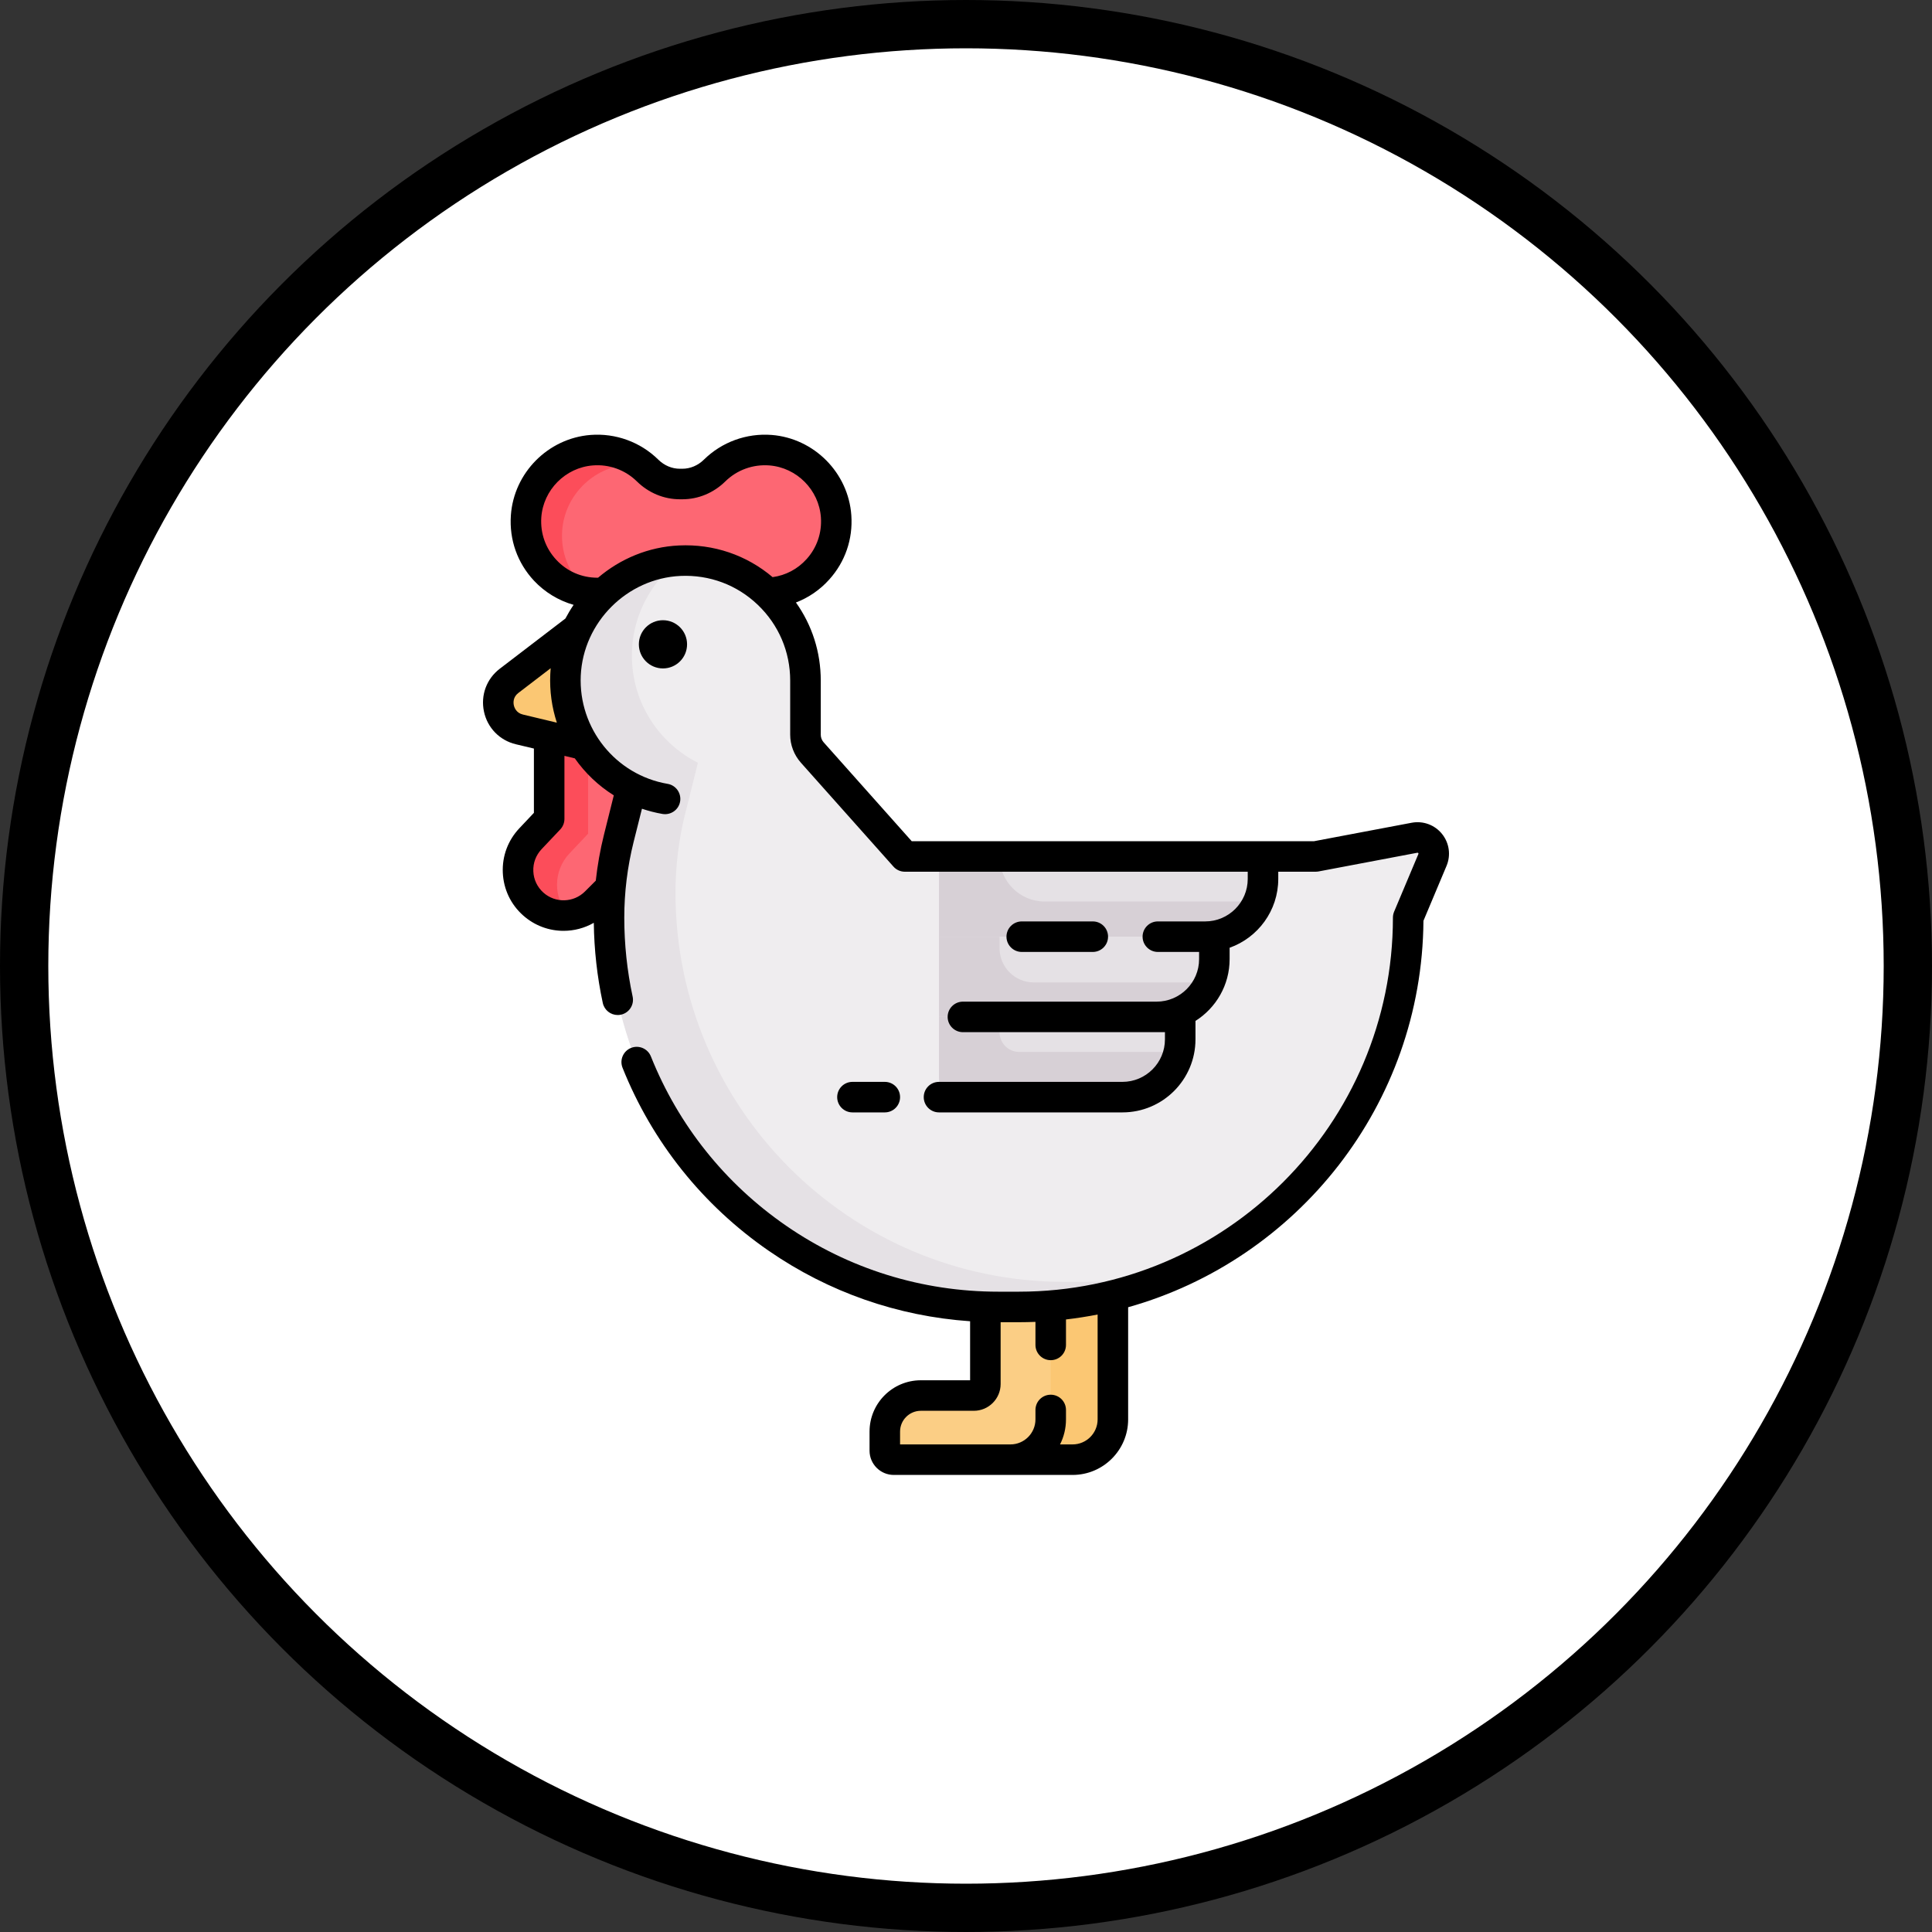 <svg width="40" height="40" viewBox="0 0 40 40" fill="none" xmlns="http://www.w3.org/2000/svg">
<rect x="0" y="0" width="40" height="40" fill="#333333" stroke="none"/>
<circle cx="20" cy="20" r="19.5" fill="white" stroke="black"/>
<path d="M23.041 27.059V29.387C23.041 29.847 22.668 30.221 22.207 30.221H19.605V29.299H21.323V24.693H23.041V27.059Z" fill="#FBC773"/>
<path d="M21.754 27.059V29.387C21.754 29.847 21.381 30.221 20.92 30.221H18.505C18.402 30.221 18.319 30.137 18.319 30.035V29.639C18.319 29.227 18.653 28.893 19.065 28.893H20.162C20.294 28.893 20.401 28.786 20.401 28.654V27.059V24.693H21.754V27.059Z" fill="#FBCE85"/>
<path d="M15.888 12.276C16.715 12.246 17.369 11.538 17.311 10.691C17.261 9.966 16.677 9.377 15.952 9.32C15.501 9.286 15.089 9.453 14.796 9.741C14.617 9.917 14.378 10.021 14.126 10.021H14.077C13.825 10.021 13.586 9.917 13.407 9.741C13.114 9.453 12.702 9.286 12.251 9.32C11.526 9.377 10.942 9.966 10.892 10.691C10.832 11.557 11.517 12.277 12.369 12.277C12.415 12.277 12.46 12.274 12.504 12.27L15.888 12.276Z" fill="#FD6773"/>
<path d="M11.639 10.99C11.689 10.265 12.273 9.675 12.998 9.619C13.091 9.612 13.182 9.614 13.271 9.623C12.993 9.409 12.636 9.291 12.251 9.321C11.526 9.377 10.942 9.966 10.892 10.692C10.836 11.504 11.435 12.188 12.214 12.269C11.836 11.979 11.603 11.511 11.639 10.99Z" fill="#FC4D5A"/>
<path d="M12.609 18.407L12.335 18.68C11.982 19.033 11.414 19.05 11.041 18.717C10.644 18.363 10.618 17.752 10.982 17.365L11.37 16.955V15.421V14.219H13.632V17.411L12.609 18.407Z" fill="#FD6773"/>
<path d="M11.79 17.67L12.177 17.26V15.726V14.524H13.632V14.219H11.37V15.421V16.955L10.982 17.365C10.618 17.752 10.644 18.363 11.041 18.717C11.249 18.902 11.517 18.979 11.775 18.95C11.45 18.59 11.448 18.032 11.79 17.67Z" fill="#FC4D5A"/>
<path d="M12.091 15.421L10.754 15.102C10.287 14.99 10.159 14.387 10.54 14.096L11.951 13.017L13.227 11.936L13.325 15.664L12.091 15.421Z" fill="#FBC773"/>
<path d="M13.031 16.477L13.072 16.311C12.229 15.885 11.661 14.993 11.709 13.974C11.767 12.701 12.8 11.668 14.074 11.609C15.5 11.543 16.677 12.68 16.677 14.092V15.211C16.677 15.346 16.726 15.477 16.816 15.578L18.562 17.538C18.672 17.662 18.829 17.732 18.994 17.732H27.237L29.286 17.345C29.549 17.295 29.761 17.558 29.658 17.805L29.155 18.999V19C29.155 23.451 25.546 27.059 21.095 27.059H20.669C16.218 27.059 12.609 23.451 12.609 18.999C12.609 18.723 12.626 18.447 12.659 18.174C12.693 17.9 12.744 17.629 12.811 17.361L13.031 16.477Z" fill="#EFEDEF"/>
<path d="M22.472 26.54H22.045C17.594 26.54 13.985 22.932 13.985 18.48C13.985 18.204 14.002 17.928 14.036 17.655C14.07 17.381 14.12 17.11 14.187 16.842L14.408 15.958L14.449 15.792C13.606 15.366 13.038 14.475 13.085 13.455C13.12 12.708 13.49 12.044 14.046 11.611C12.786 11.683 11.767 12.71 11.709 13.974C11.661 14.993 12.229 15.885 13.072 16.311L13.031 16.477L12.811 17.361C12.744 17.629 12.693 17.9 12.659 18.174C12.626 18.447 12.609 18.723 12.609 18.999C12.609 23.451 16.218 27.059 20.669 27.059H21.095C22.358 27.059 23.552 26.769 24.616 26.252C23.933 26.439 23.214 26.54 22.472 26.54Z" fill="#E5E1E5"/>
<path d="M24.435 20.843V21.308C24.435 21.968 23.9 22.714 23.239 22.714H19.846C19.622 22.714 19.441 22.533 19.441 22.309V20.843H20.147H23.946H24.435Z" fill="#E5E1E5"/>
<path d="M21.101 21.779C20.877 21.779 20.695 21.597 20.695 21.373V20.843H20.147H19.441V22.309C19.441 22.533 19.622 22.715 19.846 22.715H23.24C23.744 22.715 24.175 22.279 24.351 21.779H21.101Z" fill="#D7D0D6"/>
<path d="M25.142 19.393V19.858C25.142 20.518 24.607 21.053 23.946 21.053H20.147H19.441V19.393H21.155H24.953H25.142Z" fill="#E5E1E5"/>
<path d="M21.402 20.34C21.012 20.34 20.695 20.023 20.695 19.633V19.393H19.441V21.053H20.147H23.946C24.435 21.053 24.855 20.76 25.04 20.34H21.402Z" fill="#D7D0D6"/>
<path d="M26.149 17.731V18.197C26.149 18.857 25.614 19.393 24.953 19.393H21.155H19.441V17.731H21.65H26.149Z" fill="#E5E1E5"/>
<path d="M22.409 18.665H21.628C21.113 18.665 20.695 18.247 20.695 17.731H19.441V19.393H21.155H24.953C25.448 19.393 25.872 19.093 26.054 18.665H22.409Z" fill="#D7D0D6"/>
<path d="M13.726 13.839C14.001 13.839 14.225 13.616 14.225 13.34C14.225 13.064 14.001 12.841 13.726 12.841C13.45 12.841 13.227 13.064 13.227 13.34C13.227 13.616 13.45 13.839 13.726 13.839Z" fill="black"/>
<path d="M29.855 17.265C29.704 17.078 29.464 16.99 29.228 17.034L27.207 17.416H18.876L17.052 15.368C17.014 15.325 16.993 15.269 16.993 15.211V14.091C16.993 13.501 16.813 12.943 16.479 12.474C16.74 12.374 16.976 12.213 17.169 11.998C17.498 11.633 17.66 11.162 17.626 10.67C17.565 9.789 16.856 9.074 15.976 9.005C15.456 8.965 14.945 9.151 14.574 9.516C14.45 9.638 14.291 9.705 14.126 9.705H14.076C13.912 9.705 13.753 9.638 13.629 9.516C13.258 9.151 12.747 8.965 12.227 9.005C11.347 9.074 10.638 9.789 10.577 10.67C10.542 11.174 10.712 11.654 11.055 12.022C11.28 12.262 11.565 12.434 11.876 12.523C11.814 12.614 11.758 12.708 11.706 12.806L10.348 13.845C10.074 14.054 9.948 14.394 10.02 14.732C10.091 15.069 10.345 15.329 10.68 15.409L11.054 15.498V16.829L10.753 17.148C10.517 17.398 10.395 17.724 10.41 18.067C10.425 18.41 10.574 18.725 10.831 18.953C11.07 19.166 11.369 19.272 11.668 19.272C11.885 19.272 12.101 19.216 12.294 19.106C12.301 19.663 12.363 20.221 12.48 20.765C12.512 20.914 12.643 21.015 12.789 21.015C12.811 21.015 12.833 21.013 12.855 21.008C13.026 20.972 13.135 20.803 13.098 20.633C12.983 20.098 12.925 19.548 12.925 18.999C12.925 18.473 12.99 17.948 13.117 17.437L13.291 16.744C13.428 16.79 13.57 16.827 13.716 16.852C13.888 16.881 14.052 16.766 14.081 16.594C14.11 16.422 13.995 16.258 13.823 16.229C12.747 16.045 11.974 15.082 12.024 13.988C12.075 12.882 12.982 11.975 14.088 11.924C14.689 11.897 15.257 12.109 15.689 12.522C16.122 12.936 16.36 13.493 16.36 14.091V15.211C16.36 15.424 16.439 15.629 16.58 15.789L18.498 17.942C18.558 18.01 18.644 18.048 18.734 18.048H25.833V18.197C25.833 18.682 25.438 19.077 24.953 19.077H23.972C23.798 19.077 23.656 19.218 23.656 19.393C23.656 19.567 23.798 19.709 23.972 19.709H24.826V19.858C24.826 20.343 24.431 20.738 23.946 20.738H20.147H19.936C19.762 20.738 19.62 20.879 19.62 21.054C19.62 21.228 19.762 21.37 19.936 21.37H20.147H23.946H24.119V21.519C24.119 22.004 23.724 22.399 23.239 22.399H19.441C19.266 22.399 19.125 22.54 19.125 22.715C19.125 22.889 19.266 23.031 19.441 23.031H23.239C24.073 23.031 24.751 22.353 24.751 21.519V21.137C25.175 20.869 25.458 20.396 25.458 19.858V19.622C26.044 19.414 26.465 18.854 26.465 18.197V18.048H27.237C27.257 18.048 27.276 18.046 27.296 18.043L29.345 17.655C29.35 17.655 29.356 17.653 29.363 17.662C29.371 17.671 29.368 17.677 29.366 17.682L28.863 18.877C28.847 18.916 28.839 18.957 28.839 18.999C28.839 23.269 25.365 26.743 21.095 26.743H20.669C19.09 26.743 17.572 26.271 16.277 25.378C15.012 24.506 14.044 23.293 13.476 21.872C13.411 21.71 13.227 21.631 13.065 21.696C12.903 21.761 12.824 21.945 12.889 22.107C13.503 23.644 14.551 24.955 15.918 25.898C17.158 26.754 18.588 27.252 20.085 27.355V28.577H19.065C18.479 28.577 18.003 29.053 18.003 29.639V30.035C18.003 30.312 18.228 30.537 18.505 30.537H19.605H20.92H22.207C22.841 30.537 23.357 30.021 23.357 29.387V27.065C26.86 26.081 29.442 22.871 29.471 19.064L29.949 17.927C30.042 17.705 30.006 17.452 29.855 17.265ZM10.638 14.6C10.628 14.553 10.617 14.434 10.732 14.347L11.401 13.835C11.398 13.876 11.395 13.918 11.393 13.959C11.377 14.308 11.426 14.646 11.529 14.962L10.827 14.794C10.687 14.761 10.648 14.648 10.638 14.6ZM12.708 16.467L12.504 17.284C12.426 17.596 12.37 17.913 12.335 18.233L12.112 18.456C11.877 18.691 11.499 18.702 11.251 18.481C11.124 18.367 11.049 18.211 11.042 18.04C11.034 17.869 11.095 17.707 11.212 17.582L11.6 17.172C11.655 17.113 11.686 17.036 11.686 16.955V15.649L11.901 15.701C12.115 16.006 12.389 16.267 12.708 16.467ZM14.059 11.293C13.424 11.322 12.841 11.57 12.382 11.961C12.377 11.961 12.373 11.961 12.369 11.961C12.043 11.961 11.74 11.83 11.518 11.591C11.295 11.352 11.185 11.041 11.207 10.713C11.247 10.143 11.706 9.68 12.276 9.636C12.613 9.609 12.945 9.73 13.185 9.966C13.428 10.205 13.745 10.337 14.077 10.337H14.127C14.458 10.337 14.775 10.205 15.018 9.966C15.258 9.73 15.59 9.61 15.928 9.636C16.497 9.68 16.956 10.143 16.996 10.713C17.018 11.033 16.913 11.339 16.7 11.575C16.514 11.782 16.267 11.912 15.996 11.949C15.456 11.492 14.776 11.26 14.059 11.293ZM22.725 29.387C22.725 29.672 22.492 29.905 22.207 29.905H21.947C22.026 29.749 22.07 29.573 22.07 29.387V29.192C22.07 29.017 21.929 28.876 21.754 28.876C21.579 28.876 21.438 29.017 21.438 29.192V29.387C21.438 29.672 21.206 29.905 20.92 29.905H19.606H18.635V29.639C18.635 29.402 18.828 29.209 19.065 29.209H20.162C20.468 29.209 20.717 28.96 20.717 28.654V27.375H21.095C21.21 27.375 21.324 27.372 21.438 27.368V27.845C21.438 28.02 21.58 28.161 21.754 28.161C21.929 28.161 22.07 28.02 22.07 27.845V27.318C22.291 27.292 22.509 27.258 22.725 27.216V29.387H22.725Z" fill="black"/>
<path d="M22.625 19.709C22.8 19.709 22.941 19.567 22.941 19.393C22.941 19.218 22.8 19.077 22.625 19.077H21.155C20.98 19.077 20.838 19.218 20.838 19.393C20.838 19.567 20.98 19.709 21.155 19.709H22.625Z" fill="black"/>
<path d="M18.319 23.031C18.494 23.031 18.635 22.889 18.635 22.715C18.635 22.54 18.494 22.399 18.319 22.399H17.649C17.474 22.399 17.333 22.54 17.333 22.715C17.333 22.889 17.474 23.031 17.649 23.031H18.319Z" fill="black"/>
</svg>
